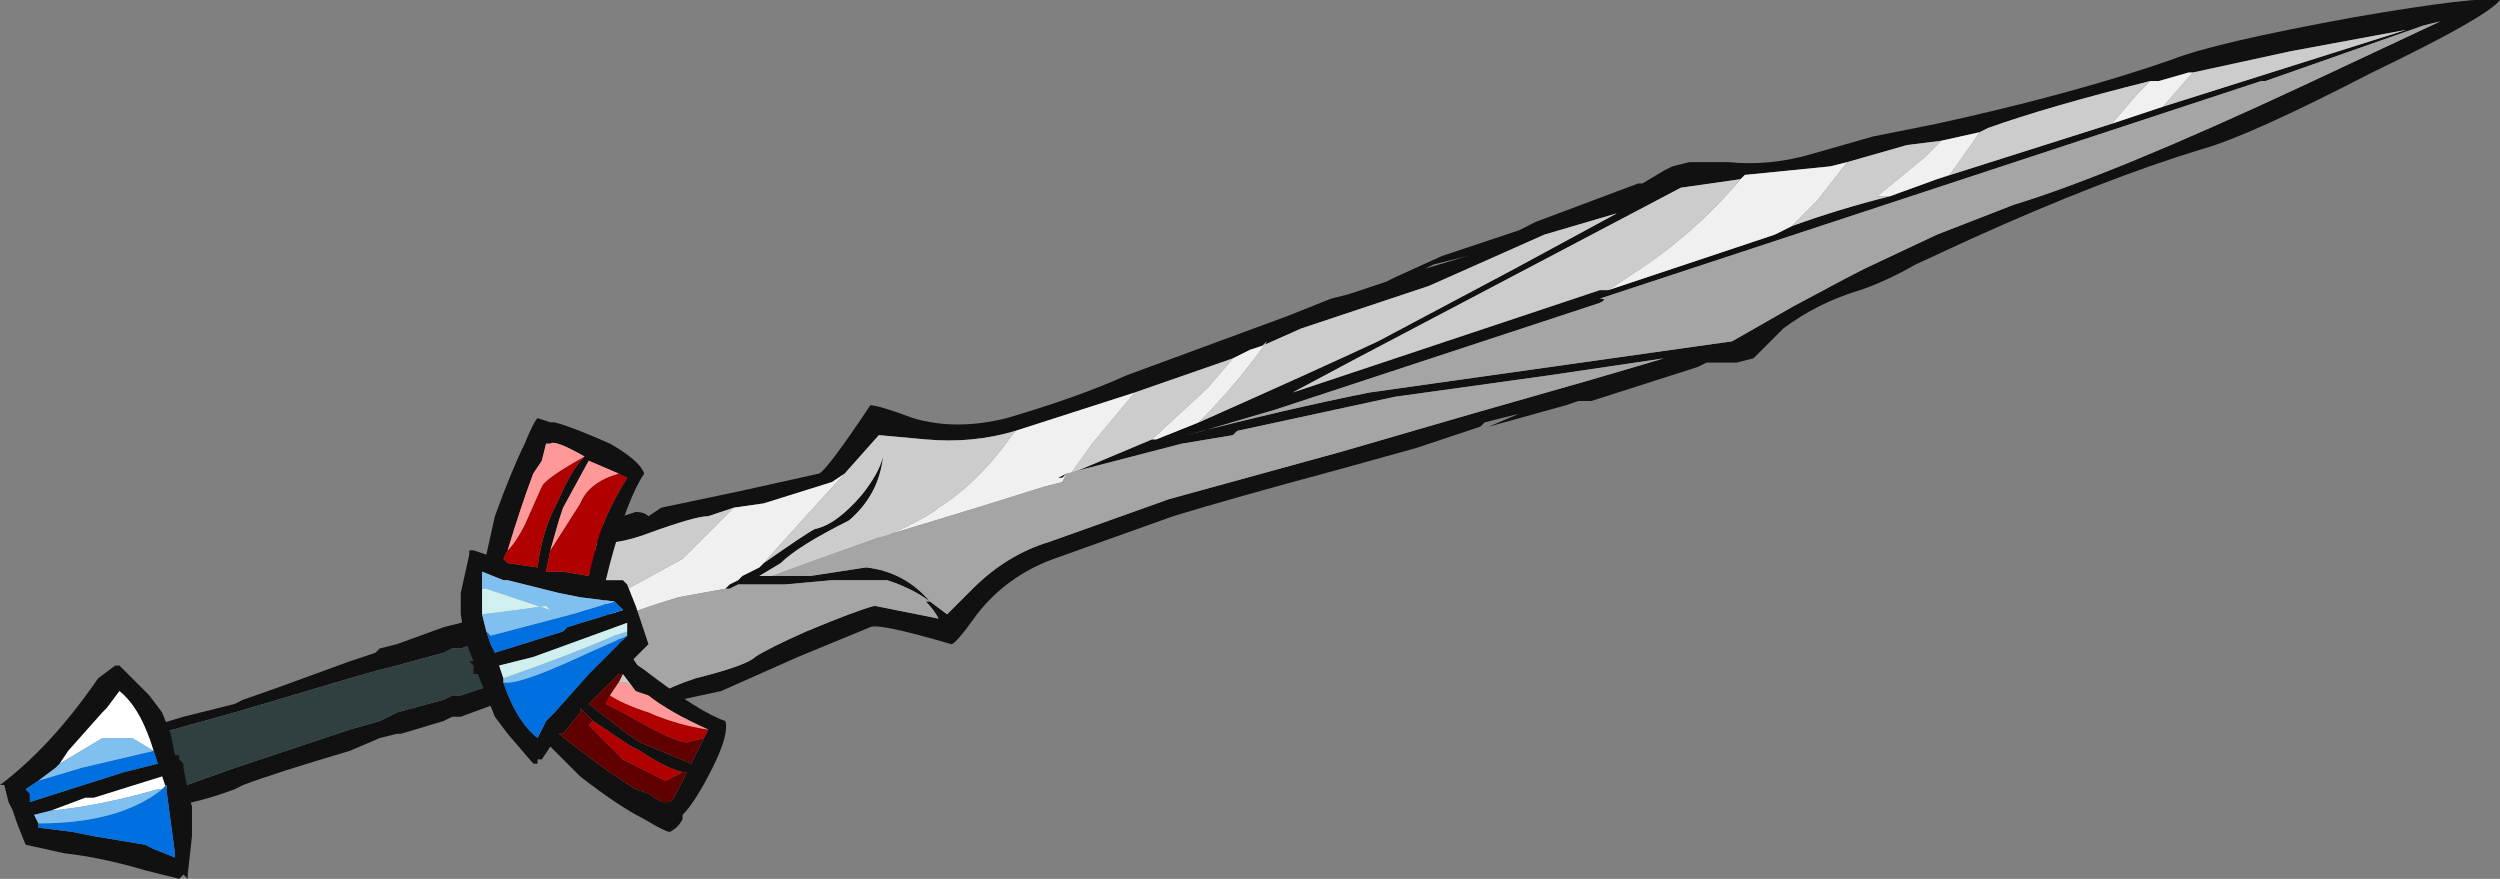 <?xml version="1.0" encoding="UTF-8" standalone="no"?>
<svg xmlns:ffdec="https://www.free-decompiler.com/flash" xmlns:xlink="http://www.w3.org/1999/xlink" ffdec:objectType="frame" height="72.1px" width="205.1px" xmlns="http://www.w3.org/2000/svg">
  <rect width="100%" height="100%" fill="#808080" stroke="none"/>
  <g transform="matrix(1.0, 0.0, 0.0, 1.0, 89.6, 38.15)">
    <use ffdec:characterId="1183" height="10.3" transform="matrix(7.0, 0.0, 0.0, 7.0, -89.6, -38.15)" width="29.3" xlink:href="#shape0"/>
  </g>
  <defs>
    <g id="shape0" transform="matrix(1.0, 0.0, 0.0, 1.0, 12.8, 5.45)">
      <path d="M-7.25 2.1 L-7.4 2.15 -7.5 2.15 -7.6 2.2 -8.15 2.35 -8.35 2.4 -8.7 2.5 -10.05 2.9 -10.95 3.15 -11.15 3.1 -10.65 2.95 -10.05 2.8 -9.95 2.75 Q-9.65 2.65 -8.7 2.3 L-8.4 2.2 -8.35 2.15 -8.15 2.1 -7.6 1.9 -7.4 1.85 Q-7.25 1.8 -7.25 1.85 L-7.25 2.1 M-10.75 3.8 L-10.05 3.55 -8.7 3.1 -8.35 3.0 -8.15 2.9 -7.6 2.75 -7.5 2.7 -7.4 2.7 -7.1 2.6 -7.0 2.8 Q-6.85 2.75 -7.4 2.95 L-7.5 2.95 -7.6 3.0 -8.1 3.15 -8.15 3.15 -8.35 3.2 -8.7 3.35 Q-9.55 3.6 -9.95 3.75 L-10.05 3.8 Q-10.45 3.95 -10.8 4.0 L-10.75 3.8" fill="#111111" fill-rule="evenodd" stroke="none"/>
      <path d="M-10.95 3.15 L-10.05 2.9 -8.7 2.5 -8.35 2.4 -8.15 2.35 -7.6 2.2 -7.5 2.15 -7.4 2.15 -7.25 2.1 -7.1 2.6 -7.4 2.7 -7.5 2.7 -7.6 2.75 -8.15 2.9 -8.35 3.0 -8.7 3.1 -10.05 3.55 -10.75 3.8 -10.95 3.15" fill="#304040" fill-rule="evenodd" stroke="none"/>
      <path d="M-0.25 0.1 L0.7 -0.3 0.75 -0.3 1.25 -0.5 Q2.6 -1.1 3.35 -1.45 L4.95 -2.3 6.15 -2.95 5.3 -2.7 Q4.4 -2.3 3.95 -2.1 L2.45 -1.6 2.0 -1.4 1.85 -1.35 1.65 -1.25 0.5 -0.85 -0.9 -0.4 Q-1.4 -0.25 -1.95 -0.3 L-2.5 -0.35 -2.9 0.1 -3.05 0.2 -3.85 0.45 -4.2 0.5 -4.5 0.6 Q-4.65 0.6 -5.2 0.8 -5.6 0.95 -5.85 0.9 L-5.7 1.6 -5.65 1.8 -5.65 1.85 -5.1 2.7 Q-4.95 2.6 -4.65 2.5 -4.05 2.35 -3.95 2.25 -3.8 2.15 -3.35 1.95 -2.75 1.7 -2.55 1.65 L-1.8 1.8 Q-1.85 1.7 -1.95 1.6 L-1.9 1.6 -1.7 1.75 -1.4 1.45 Q-1.0 1.05 -0.5 0.9 L0.9 0.4 2.9 -0.15 4.45 -0.6 5.85 -1.0 6.7 -1.25 5.35 -1.05 3.55 -0.8 1.7 -0.4 1.65 -0.35 1.05 -0.25 -0.3 0.1 -0.35 0.15 -0.4 0.15 -0.3 0.1 -0.25 0.1 M1.1 -0.35 Q2.25 -0.65 3.25 -0.85 L7.5 -1.45 8.2 -1.85 Q8.85 -2.2 9.05 -2.3 L9.9 -2.7 10.8 -3.05 Q11.95 -3.4 14.2 -4.45 L15.8 -5.2 15.6 -5.15 13.75 -4.5 13.7 -4.5 5.95 -1.95 Q6.05 -1.95 5.95 -1.9 L2.15 -0.65 1.3 -0.4 1.1 -0.35 M0.4 -1.05 L2.3 -1.75 2.8 -1.95 3.0 -2.0 3.45 -2.15 3.55 -2.2 4.1 -2.45 5.0 -2.75 Q5.1 -2.8 5.2 -2.85 L6.4 -3.3 6.45 -3.3 6.7 -3.45 6.8 -3.5 7.0 -3.55 7.45 -3.55 Q7.95 -3.5 8.45 -3.65 L9.15 -3.85 9.9 -4.0 Q11.5 -4.35 12.65 -4.75 13.15 -4.95 14.8 -5.25 16.25 -5.5 16.5 -5.45 16.35 -5.25 15.0 -4.6 13.55 -3.85 13.0 -3.7 11.85 -3.35 10.3 -2.65 L9.65 -2.35 Q9.3 -2.15 9.0 -2.05 8.5 -1.9 8.1 -1.6 L7.75 -1.25 7.55 -1.2 7.2 -1.2 7.1 -1.15 5.85 -0.75 5.7 -0.75 5.55 -0.7 4.65 -0.45 5.0 -0.6 4.6 -0.5 4.55 -0.45 3.8 -0.2 2.9 0.05 Q1.6 0.4 0.95 0.6 L-0.45 1.1 Q-1.0 1.3 -1.35 1.75 -1.6 2.1 -1.65 2.1 -2.5 1.85 -2.6 1.9 L-3.45 2.25 -4.35 2.65 -5.05 2.8 -5.2 2.95 -6.05 0.85 -5.5 0.6 -5.35 0.55 Q-5.25 0.55 -5.2 0.6 L-5.05 0.5 -4.1 0.3 -3.2 0.1 Q-3.1 0.05 -2.6 -0.7 -2.5 -0.7 -2.1 -0.55 -1.6 -0.4 -1.0 -0.55 -0.15 -0.8 0.4 -1.05 M3.9 -2.3 L4.0 -2.35 4.4 -2.45 3.9 -2.3 M7.6 -3.35 L6.9 -3.25 3.1 -1.25 2.35 -0.85 5.95 -2.05 Q6.0 -2.05 5.95 -2.05 L6.05 -2.05 8.0 -2.7 8.2 -2.8 Q8.75 -3.0 9.35 -3.15 L9.9 -3.35 11.95 -4.0 12.55 -4.2 15.4 -5.1 14.05 -4.85 12.9 -4.6 12.85 -4.6 12.5 -4.5 12.4 -4.5 Q11.2 -4.2 10.5 -3.95 L10.4 -3.9 9.95 -3.8 9.55 -3.75 8.85 -3.55 8.65 -3.5 7.65 -3.4 7.6 -3.35 M-3.75 1.3 L-3.3 1.3 -2.65 1.2 Q-2.2 1.25 -1.9 1.6 -2.1 1.45 -2.4 1.35 L-3.05 1.35 -3.6 1.4 -4.15 1.4 -4.25 1.45 -4.3 1.45 -4.25 1.4 -4.15 1.35 -4.1 1.3 -3.9 1.2 -3.85 1.15 Q-3.35 0.8 -3.25 0.75 -3.0 0.7 -2.7 0.35 -2.5 0.1 -2.45 -0.1 -2.5 0.35 -2.85 0.65 -3.45 0.95 -3.65 1.15 L-3.9 1.3 -3.75 1.3" fill="#111111" fill-rule="evenodd" stroke="none"/>
      <path d="M-5.65 1.85 L-5.65 1.8 -5.55 1.8 -5.65 1.85" fill="#f8cb0c" fill-rule="evenodd" stroke="none"/>
      <path d="M0.5 -0.85 L0.0 -0.25 -0.25 0.1 -0.3 0.1 -0.4 0.15 -0.35 0.15 -0.3 0.1 -0.35 0.2 -0.55 0.25 -1.35 0.5 -2.5 0.85 -2.45 0.85 Q-1.9 0.6 -1.8 0.5 -1.4 0.25 -1.05 -0.2 L-0.9 -0.4 0.5 -0.85 M0.7 -0.3 L1.35 -0.9 1.65 -1.25 1.85 -1.35 2.0 -1.4 2.05 -1.45 Q1.7 -0.95 1.25 -0.5 L0.75 -0.3 0.7 -0.3 M-5.65 1.8 L-5.7 1.6 -5.35 1.4 -4.8 1.1 -4.2 0.5 -3.85 0.45 -3.05 0.2 -2.9 0.1 -3.4 0.65 -3.85 1.15 -3.9 1.2 -4.1 1.3 -4.15 1.35 -4.25 1.4 -4.3 1.45 -4.85 1.55 Q-5.35 1.7 -5.55 1.8 L-5.65 1.8 M6.05 -2.05 L6.35 -2.25 Q7.05 -2.7 7.6 -3.35 L7.65 -3.4 8.65 -3.5 8.85 -3.55 8.5 -3.1 8.2 -2.8 8.0 -2.7 6.05 -2.05 M9.95 -3.8 L10.4 -3.9 10.3 -3.75 10.05 -3.4 9.9 -3.35 9.35 -3.15 9.2 -3.15 9.75 -3.6 9.95 -3.8 M12.4 -4.5 L12.5 -4.5 12.85 -4.6 12.9 -4.6 12.55 -4.2 11.95 -4.0 12.25 -4.35 12.4 -4.5" fill="#f0f0f0" fill-rule="evenodd" stroke="none"/>
      <path d="M-0.25 0.1 L0.0 -0.25 0.5 -0.85 1.65 -1.25 1.35 -0.9 0.7 -0.3 -0.25 0.1 M-0.9 -0.4 L-1.05 -0.2 Q-1.4 0.25 -1.8 0.5 -1.9 0.6 -2.45 0.85 L-2.5 0.85 Q-3.35 1.15 -3.75 1.3 L-3.9 1.3 -3.65 1.15 Q-3.45 0.95 -2.85 0.65 -2.5 0.35 -2.45 -0.1 -2.5 0.1 -2.7 0.35 -3.0 0.7 -3.25 0.75 -3.35 0.8 -3.85 1.15 L-3.4 0.65 -2.9 0.1 -2.5 -0.35 -1.95 -0.3 Q-1.4 -0.25 -0.9 -0.4 M1.25 -0.5 Q1.7 -0.95 2.05 -1.45 L2.0 -1.4 2.45 -1.6 3.95 -2.1 Q4.4 -2.3 5.3 -2.7 L6.15 -2.95 4.95 -2.3 3.35 -1.45 Q2.6 -1.1 1.25 -0.5 M-5.7 1.6 L-5.85 0.9 Q-5.6 0.95 -5.2 0.8 -4.65 0.6 -4.5 0.6 L-4.2 0.5 -4.8 1.1 -5.35 1.4 -5.7 1.6 M6.05 -2.05 L5.95 -2.05 Q6.0 -2.05 5.95 -2.05 L2.35 -0.85 3.1 -1.25 6.9 -3.25 7.6 -3.35 Q7.05 -2.7 6.35 -2.25 L6.05 -2.05 M8.85 -3.55 L9.55 -3.75 9.95 -3.8 9.75 -3.6 9.2 -3.15 9.35 -3.15 Q8.75 -3.0 8.2 -2.8 L8.5 -3.1 8.85 -3.55 M10.4 -3.9 L10.5 -3.95 Q11.2 -4.2 12.4 -4.5 L12.25 -4.35 11.95 -4.0 9.9 -3.35 10.05 -3.4 10.3 -3.75 10.4 -3.9 M12.9 -4.6 L14.05 -4.85 15.4 -5.1 12.55 -4.2 12.9 -4.6" fill="#cccccc" fill-rule="evenodd" stroke="none"/>
      <path d="M-2.5 0.85 L-1.35 0.5 -0.55 0.25 -0.35 0.2 -0.3 0.1 1.05 -0.25 1.65 -0.35 1.7 -0.4 3.55 -0.8 5.35 -1.05 6.7 -1.25 5.85 -1.0 4.45 -0.6 2.9 -0.15 0.9 0.4 -0.5 0.9 Q-1.0 1.05 -1.4 1.45 L-1.7 1.75 -1.9 1.6 -1.95 1.6 Q-1.85 1.7 -1.8 1.8 L-2.55 1.65 Q-2.75 1.7 -3.35 1.95 -3.8 2.15 -3.95 2.25 -4.05 2.35 -4.65 2.5 -4.95 2.6 -5.1 2.7 L-5.65 1.85 -5.55 1.8 Q-5.35 1.7 -4.85 1.55 L-4.3 1.45 -4.25 1.45 -4.15 1.4 -3.6 1.4 -3.05 1.35 -2.4 1.35 Q-2.1 1.45 -1.9 1.6 -2.2 1.25 -2.65 1.2 L-3.3 1.3 -3.75 1.3 Q-3.35 1.15 -2.5 0.85 M1.1 -0.35 L1.3 -0.4 2.15 -0.65 5.95 -1.9 Q6.05 -1.95 5.95 -1.95 L13.7 -4.5 13.75 -4.5 15.6 -5.15 15.8 -5.2 14.2 -4.45 Q11.95 -3.4 10.8 -3.05 L9.9 -2.7 9.05 -2.3 Q8.85 -2.2 8.2 -1.85 L7.5 -1.45 3.25 -0.85 Q2.25 -0.65 1.1 -0.35" fill="#a5a5a5" fill-rule="evenodd" stroke="none"/>
      <path d="M-5.95 -0.1 Q-6.3 -0.3 -6.35 -0.25 L-6.4 -0.25 -6.45 -0.05 -6.55 0.1 Q-6.7 0.5 -6.85 1.0 L-6.9 1.1 -6.85 1.15 -6.5 1.2 Q-6.45 0.8 -6.3 0.5 L-6.25 0.4 Q-6.1 0.05 -5.95 -0.1 M-6.65 -0.25 Q-6.55 -0.5 -6.5 -0.55 L-6.35 -0.5 -6.3 -0.5 Q-6.1 -0.45 -5.65 -0.25 -5.3 -0.05 -5.25 0.1 -5.45 0.4 -5.65 1.15 L-5.7 1.35 -5.5 1.35 -5.45 1.4 -5.35 1.65 -5.2 2.1 -5.4 2.3 -5.25 2.4 Q-4.6 2.9 -4.3 3.0 -4.25 3.15 -4.45 3.55 -4.65 3.95 -4.8 4.1 L-4.8 4.15 Q-4.85 4.25 -4.95 4.3 -5.0 4.3 -5.25 4.15 -5.55 4.0 -6.0 3.65 L-6.35 3.3 -6.45 3.45 -6.5 3.45 -6.5 3.5 -6.55 3.5 -6.85 3.15 -7.0 2.95 -7.2 2.45 -7.25 2.45 -7.25 2.35 -7.3 2.3 -7.25 2.3 -7.35 2.05 -7.4 1.75 -7.4 1.5 -7.3 1.05 -7.3 1.0 -7.25 1.0 -7.1 1.05 -7.0 0.6 Q-6.8 0.05 -6.65 -0.25 M-6.35 1.0 L-6.4 1.25 -6.2 1.25 -5.9 1.3 -5.8 0.9 Q-5.7 0.55 -5.45 0.15 L-5.55 0.1 -5.9 -0.05 -6.2 0.5 -6.25 0.65 -6.35 1.0 M-7.1 1.95 L-7.05 2.1 -7.0 2.2 -6.2 1.95 -6.15 1.9 -5.5 1.7 -5.6 1.6 -6.0 1.55 -6.25 1.5 -6.85 1.35 -6.9 1.35 -7.15 1.25 -7.15 1.45 -7.15 1.75 -7.1 1.95 M-6.9 2.5 L-6.9 2.55 Q-6.75 3.0 -6.5 3.2 L-6.4 3.0 -6.3 2.9 -5.9 2.45 -5.45 2.0 -5.45 1.95 -5.45 1.85 -6.55 2.25 -6.95 2.35 -6.9 2.5 M-5.35 2.65 L-5.5 2.45 -5.55 2.45 -5.9 2.8 -5.45 3.15 -5.3 3.25 -4.7 3.5 -4.55 3.2 -4.5 3.1 Q-4.95 2.9 -5.2 2.7 L-5.35 2.65 M-4.8 3.6 Q-5.0 3.55 -5.3 3.35 L-5.4 3.3 -5.85 3.0 -6.0 2.85 -6.0 2.9 -6.2 3.15 -6.25 3.15 Q-5.75 3.55 -5.35 3.8 L-5.2 3.85 -5.05 3.95 -4.95 3.95 -4.9 3.9 -4.75 3.6 -4.8 3.6 M-6.45 1.25 L-6.45 1.25 M-11.45 2.35 L-11.4 2.35 -11.05 2.7 -10.9 2.9 -10.8 3.15 -10.75 3.4 -10.7 3.4 -10.7 3.45 -10.65 3.5 -10.65 3.55 -10.6 3.8 -10.6 3.85 -10.55 4.0 -10.55 4.35 -10.6 4.8 -10.6 4.85 -10.65 4.8 -10.7 4.85 -11.1 4.75 Q-11.6 4.6 -12.05 4.55 L-12.5 4.45 -12.6 4.2 -12.65 4.05 -12.7 3.95 -12.75 3.75 -12.8 3.75 Q-12.2 3.3 -11.65 2.5 L-11.45 2.35 M-5.9 2.85 L-5.9 2.85 M-11.0 3.35 Q-11.15 2.85 -11.4 2.65 L-11.55 2.85 -11.6 2.9 -12.0 3.35 -12.1 3.5 -12.15 3.55 -12.35 3.7 -12.5 3.8 -12.45 3.85 Q-12.45 3.9 -12.45 3.95 L-11.35 3.6 -10.95 3.5 -11.0 3.35 M-12.35 4.2 L-12.35 4.25 -11.95 4.3 -11.7 4.35 -11.1 4.45 -11.0 4.5 -10.75 4.6 -10.75 4.55 -10.85 3.8 -10.9 3.65 -11.7 3.9 -11.8 3.9 -12.2 4.05 -12.4 4.1 -12.35 4.2" fill="#111111" fill-rule="evenodd" stroke="none"/>
      <path d="M-5.35 2.65 L-5.45 2.55 -5.55 2.55 -5.5 2.45 -5.35 2.65" fill="#cbcbcb" fill-rule="evenodd" stroke="none"/>
      <path d="M-11.0 3.35 L-11.25 3.2 -11.6 3.2 -12.1 3.5 -12.0 3.35 -11.6 2.9 -11.55 2.85 -11.4 2.65 Q-11.15 2.85 -11.0 3.35 M-10.85 3.8 L-10.85 3.75 -10.9 3.8 -10.95 3.8 Q-11.65 4.0 -12.2 4.05 L-11.8 3.9 -11.7 3.9 -10.9 3.65 -10.85 3.8" fill="#ffffff" fill-rule="evenodd" stroke="none"/>
      <path d="M-5.6 1.6 L-5.5 1.7 -6.15 1.9 -6.2 1.95 -7.0 2.2 -7.05 2.1 -7.1 1.95 -7.05 2.0 -6.1 1.75 -5.6 1.6 M-6.9 2.55 L-6.85 2.55 Q-6.65 2.55 -5.9 2.2 L-5.45 2.0 -5.9 2.45 -6.3 2.9 -6.4 3.0 -6.5 3.2 Q-6.75 3.0 -6.9 2.55 M-12.35 3.7 L-11.85 3.55 -11.0 3.35 -10.95 3.5 -11.35 3.6 -12.45 3.95 Q-12.45 3.9 -12.45 3.85 L-12.5 3.8 -12.35 3.7 M-10.85 3.8 L-10.75 4.55 -10.75 4.6 -11.0 4.5 -11.1 4.45 -11.7 4.35 -11.95 4.3 -12.35 4.25 -12.35 4.2 Q-11.4 4.2 -10.9 3.8 L-10.85 3.75 -10.85 3.8" fill="#0070e0" fill-rule="evenodd" stroke="none"/>
      <path d="M-5.6 1.6 L-6.1 1.75 -7.05 2.0 -7.1 1.95 -7.15 1.75 -6.75 1.7 -6.4 1.65 -6.35 1.7 -7.1 1.45 -7.15 1.45 -7.15 1.25 -6.9 1.35 -6.85 1.35 -6.25 1.5 -6.0 1.55 -5.6 1.6 M-6.9 2.5 Q-6.05 2.2 -5.6 2.0 L-5.45 1.95 -5.45 2.0 -5.9 2.2 Q-6.65 2.55 -6.85 2.55 L-6.9 2.55 -6.9 2.5 M-12.1 3.5 L-11.6 3.2 -11.25 3.2 -11.0 3.35 -11.85 3.55 -12.35 3.7 -12.15 3.55 -12.1 3.5 M-10.9 3.8 Q-11.4 4.2 -12.35 4.2 L-12.4 4.1 -12.2 4.05 Q-11.65 4.0 -10.95 3.8 L-10.9 3.8" fill="#80c0f0" fill-rule="evenodd" stroke="none"/>
      <path d="M-7.15 1.75 L-7.15 1.45 -7.1 1.45 -6.35 1.7 -6.4 1.65 -6.75 1.7 -7.15 1.75 M-5.45 1.95 L-5.6 2.0 Q-6.05 2.2 -6.9 2.5 L-6.95 2.35 -6.55 2.25 -5.45 1.85 -5.45 1.95" fill="#d0f0f0" fill-rule="evenodd" stroke="none"/>
      <path d="M-5.5 2.45 L-5.55 2.55 -5.65 2.7 -5.7 2.8 -5.5 2.9 Q-4.9 3.25 -4.75 3.25 L-4.55 3.2 -4.7 3.5 -5.3 3.25 -5.45 3.15 -5.9 2.8 -5.55 2.45 -5.5 2.45 M-4.8 3.6 L-4.75 3.6 -4.9 3.9 -4.95 3.95 -5.05 3.95 -5.2 3.85 -5.35 3.8 Q-5.75 3.55 -6.25 3.15 L-6.2 3.15 -6.0 2.9 -6.0 2.85 -5.85 3.0 -5.9 3.05 -5.5 3.45 -5.0 3.7 -4.8 3.6" fill="#600000" fill-rule="evenodd" stroke="none"/>
      <path d="M-6.85 1.0 Q-6.75 0.9 -6.65 0.7 L-6.45 0.25 Q-6.4 0.15 -5.95 -0.1 -6.1 0.05 -6.25 0.4 L-6.3 0.5 Q-6.45 0.8 -6.5 1.2 L-6.85 1.15 -6.9 1.1 -6.85 1.0 M-5.55 0.1 L-5.45 0.15 Q-5.7 0.55 -5.8 0.9 L-5.9 1.3 -6.2 1.25 -6.4 1.25 -6.35 1.0 -6.0 0.45 Q-5.9 0.2 -5.55 0.1 M-5.65 2.7 Q-5.5 2.8 -5.2 2.9 -4.85 3.05 -4.5 3.1 L-4.55 3.2 -4.75 3.25 Q-4.9 3.25 -5.5 2.9 L-5.7 2.8 -5.65 2.7 M-5.85 3.0 L-5.4 3.3 -5.3 3.35 Q-5.0 3.55 -4.8 3.6 L-5.0 3.7 -5.5 3.45 -5.9 3.05 -5.85 3.0" fill="#b00000" fill-rule="evenodd" stroke="none"/>
      <path d="M-6.85 1.0 Q-6.7 0.5 -6.55 0.1 L-6.45 -0.05 -6.4 -0.25 -6.35 -0.25 Q-6.3 -0.3 -5.95 -0.1 -6.4 0.15 -6.45 0.25 L-6.65 0.7 Q-6.75 0.9 -6.85 1.0 M-5.55 0.1 Q-5.9 0.2 -6.0 0.45 L-6.35 1.0 -6.25 0.65 -6.2 0.5 -5.9 -0.05 -5.55 0.1 M-5.55 2.55 L-5.45 2.55 -5.35 2.65 -5.2 2.7 Q-4.95 2.9 -4.5 3.1 -4.85 3.05 -5.2 2.9 -5.5 2.8 -5.65 2.7 L-5.55 2.55" fill="#ff9999" fill-rule="evenodd" stroke="none"/>
    </g>
  </defs>
</svg>
